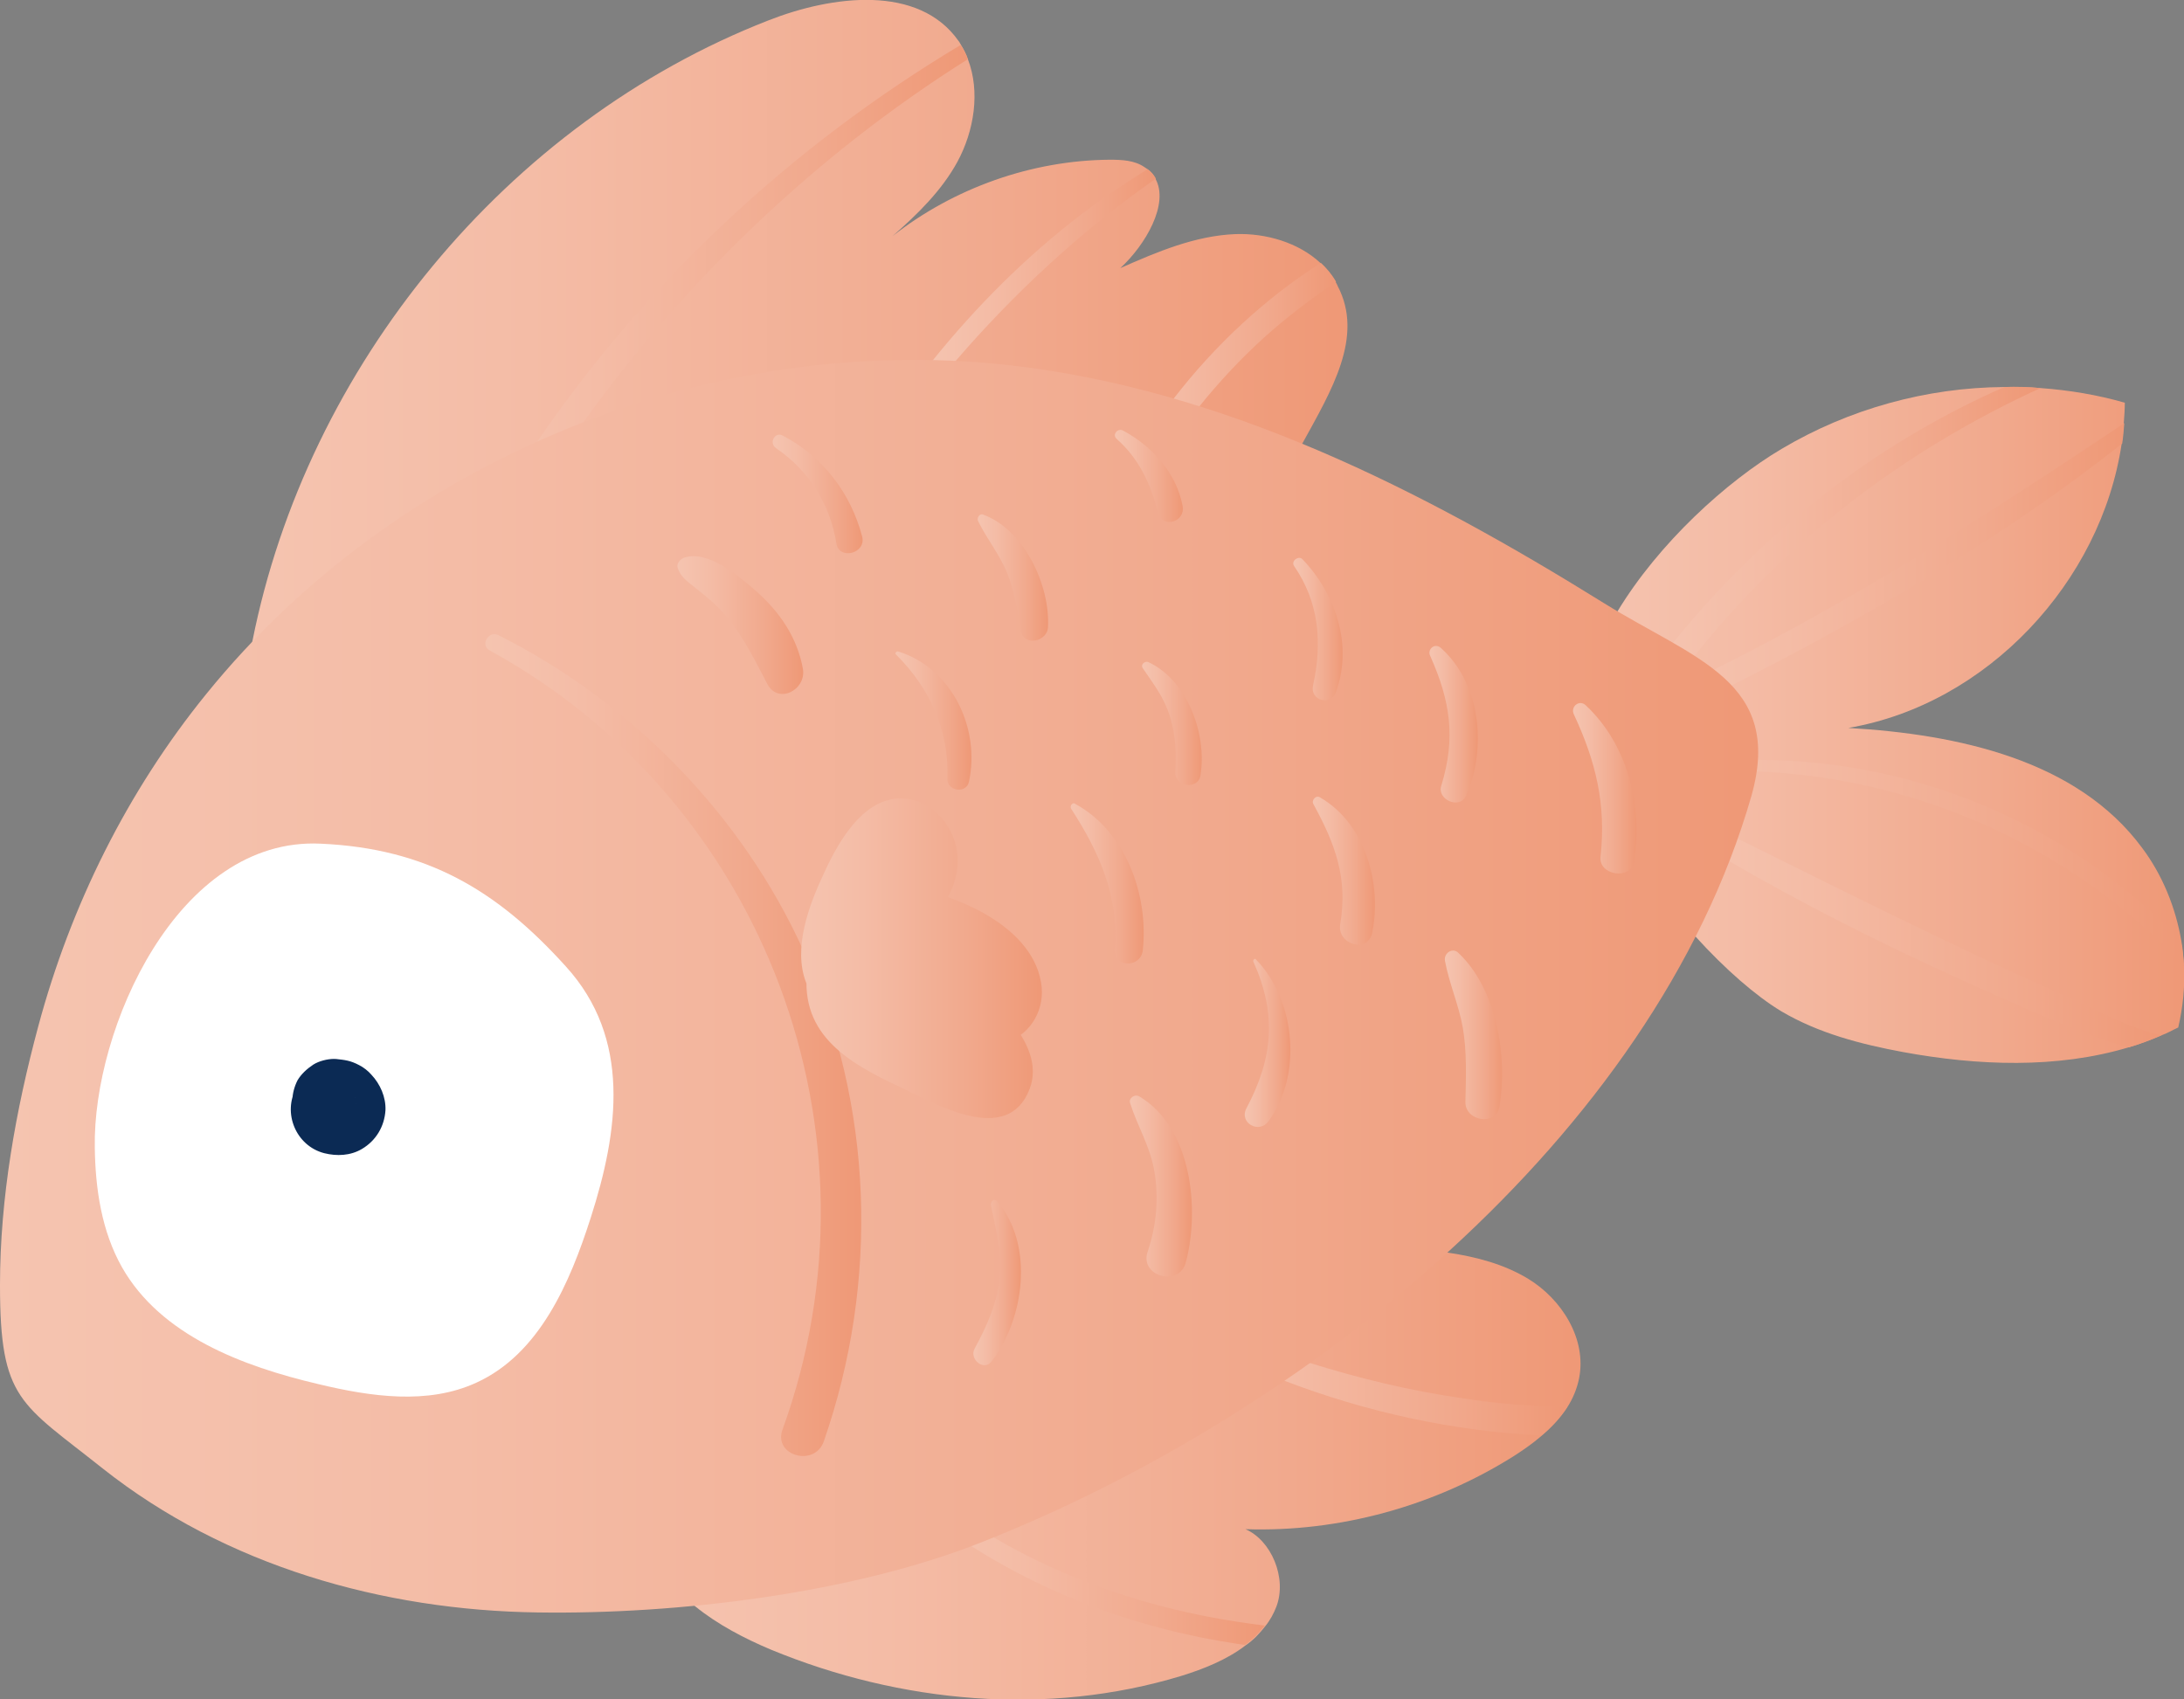 <?xml version="1.0" encoding="utf-8"?>
<!-- Generator: Adobe Illustrator 27.0.1, SVG Export Plug-In . SVG Version: 6.00 Build 0)  -->
<svg version="1.1" id="sealife" xmlns="http://www.w3.org/2000/svg" xmlns:xlink="http://www.w3.org/1999/xlink" x="0px" y="0px"
	 viewBox="0 0 417 324.5" style="enable-background:new 0 0 417 324.5;" xml:space="preserve">
<rect x="0" y="0" width="417" height="324.5" fill="#808080" stroke="none"/>
<style type="text/css">
	.st0{fill:url(#SVGID_1_);}
	.st1{fill:url(#SVGID_00000183968766322458427590000016489595948980848782_);}
	.st2{fill:url(#SVGID_00000013187507301973923280000006142526840741722266_);}
	.st3{fill:url(#SVGID_00000082358605176393886710000007859028539808872863_);}
	.st4{fill:url(#SVGID_00000103230118428194173100000002428510932585528207_);}
	.st5{fill:url(#SVGID_00000041991838875567234350000007071525366234037890_);}
	.st6{fill:url(#SVGID_00000124866747639755454780000015740210855290473885_);}
	.st7{fill:url(#SVGID_00000173861350084507431430000010853859789210229120_);}
	.st8{fill:url(#SVGID_00000069391361611402833110000016223224225040844734_);}
	.st9{fill:url(#SVGID_00000077284664392547822660000007011549306356290457_);}
	.st10{fill:url(#SVGID_00000004547533453762812090000001145249789523430326_);}
	.st11{fill:url(#SVGID_00000035516019743765134220000012697867528954917812_);}
	.st12{fill:url(#SVGID_00000162321188636509509520000016627446330631119028_);}
	.st13{fill:url(#SVGID_00000137815246811387228090000002637587474072633520_);}
	.st14{fill:url(#SVGID_00000068665467634209024840000000720500463547762308_);}
	.st15{fill:#FFFFFF;}
	.st16{fill:#0B2A54;}
	.st17{fill:url(#SVGID_00000097471955538379509630000007110352916892069811_);}
	.st18{fill:url(#SVGID_00000052804101320662225660000003830485597775590305_);}
	.st19{fill:url(#SVGID_00000160900645412206769040000001714444296191959956_);}
	.st20{fill:url(#SVGID_00000083798895017561396550000002126870953427993506_);}
	.st21{fill:url(#SVGID_00000090270389624100901340000003529967653655251353_);}
	.st22{fill:url(#SVGID_00000165942990183497151980000004087783398396673200_);}
	.st23{fill:url(#SVGID_00000129905207957678479840000002532780026426502058_);}
	.st24{fill:url(#SVGID_00000008856841355261590270000016482385523742061491_);}
	.st25{fill:url(#SVGID_00000155137122306352660080000007393890420811993011_);}
	.st26{fill:url(#SVGID_00000147942956827970151190000004356310595868808112_);}
	.st27{fill:url(#SVGID_00000145054330907129203820000014400405494504846229_);}
	.st28{fill:url(#SVGID_00000013872177105430138580000011849508461589774227_);}
	.st29{fill:url(#SVGID_00000025421723932871456260000009530794972889700272_);}
	.st30{fill:url(#SVGID_00000095296308115389656820000003159426641178667909_);}
	.st31{fill:url(#SVGID_00000151538069825254187240000009604510351776482457_);}
	.st32{fill:url(#SVGID_00000027569783630683502940000003355917170537083795_);}
	.st33{fill:url(#SVGID_00000039117043937878270050000011540737478359454133_);}
</style>
<linearGradient id="SVGID_1_" gradientUnits="userSpaceOnUse" x1="301.819" y1="854.826" x2="417.029" y2="854.826" gradientTransform="matrix(1 0 0 -1 0 993.245)">
	<stop  offset="0" style="stop-color:#F5C4B0"/>
	<stop  offset="0.26" style="stop-color:#F4BCA6"/>
	<stop  offset="0.69" style="stop-color:#F1A98D"/>
	<stop  offset="0.99" style="stop-color:#EF9977"/>
</linearGradient>
<path class="st0" d="M415.9,196.2c-1.1,0.5-2.1,1.1-3.2,1.5c-2.1,0.9-4.2,1.7-6.3,2.3h0c-13.7,4.1-28.8,3.5-43,0.9
	c-8.1-1.5-16.2-3.6-23.3-7.8c-4.8-2.9-10.7-8-16.4-14.3c-11.2-12.2-21.8-28.6-21.9-40c-0.1-7.3,2.7-14.8,7-22l0,0
	c7.9-13.1,20.9-24.9,31.4-31.1c12.8-7.6,27.6-11.7,42.5-11.8c2.3,0,4.6,0,6.9,0.2c5.5,0.4,10.9,1.3,16.1,2.8c0,1.3-0.1,2.6-0.2,3.9
	c-0.1,1.3-0.2,2.6-0.4,3.9c-3.9,26.4-25.7,49.8-52.2,54.3c20.9,1.2,43.7,6.1,56.1,22.9c3.9,5.2,6.4,11.4,7.5,17.8
	c0.3,1.6,0.4,3.2,0.5,4.8C417.2,188.4,416.8,192.3,415.9,196.2L415.9,196.2z"/>
<linearGradient id="SVGID_00000173880349996715673930000011996034481676837539_" gradientUnits="userSpaceOnUse" x1="122.001" y1="712.576" x2="301.818" y2="712.576" gradientTransform="matrix(1 0 0 -1 0 993.245)">
	<stop  offset="0" style="stop-color:#F5C4B0"/>
	<stop  offset="0.26" style="stop-color:#F4BCA6"/>
	<stop  offset="0.69" style="stop-color:#F1A98D"/>
	<stop  offset="0.99" style="stop-color:#EF9977"/>
</linearGradient>
<path style="fill:url(#SVGID_00000173880349996715673930000011996034481676837539_);" d="M301.5,263.2c-0.4,2-1.2,3.9-2.3,5.6
	c-1.3,2-3,3.8-4.9,5.4c-1.6,1.4-3.5,2.7-5.2,3.8c-15.2,9.6-33.4,14.6-51.3,14c4.9,2.1,8,9.3,5.9,14.8c-0.5,1.3-1.2,2.6-2.1,3.7
	c-1.1,1.4-2.3,2.7-3.8,3.7c-3.5,2.7-8,4.5-12.2,5.8c-25.6,7.8-53.7,5.2-78.4-5c-5-2.1-10.2-4.8-14.5-8.3
	c-5.6-4.5-9.8-10.2-10.6-17.3l27.5-16.6h0l10.6-6.4l46.1-27.9c21.1-2.1,42.5-2.2,63.6-0.1c2.2,0.2,4.4,0.5,6.6,0.8
	c5.4,0.8,10.7,2.2,15.3,5C298.2,248.1,303,255.7,301.5,263.2L301.5,263.2z"/>
<linearGradient id="SVGID_00000052825707249935375980000010076642702704129183_" gradientUnits="userSpaceOnUse" x1="45.99" y1="924.034" x2="257.311" y2="924.034" gradientTransform="matrix(1 0 0 -1 0 993.245)">
	<stop  offset="0" style="stop-color:#F5C4B0"/>
	<stop  offset="0.26" style="stop-color:#F4BCA6"/>
	<stop  offset="0.69" style="stop-color:#F1A98D"/>
	<stop  offset="0.99" style="stop-color:#EF9977"/>
</linearGradient>
<path style="fill:url(#SVGID_00000052825707249935375980000010076642702704129183_);" d="M248.6,84.8c-1.6,2.9-3.2,5.9-4.5,8.8
	L103,125.5l-5.2,1.2L46,138.4c0.5-5.4,1.2-10.7,2.2-16l0,0C58.6,70,96.7,23.4,146.7,3.9C158.9-0.9,175.4-3,183,7.8
	c0.2,0.2,0.3,0.5,0.5,0.8c0.5,0.8,1,1.8,1.3,2.7c2.4,6.2,1.2,13.7-2,19.6c-3,5.5-7.6,10-12.4,14.2c11.7-9.2,26.6-14.5,41.5-14.6
	c2.3,0,4.7,0.1,6.6,1.4c0.2,0.1,0.4,0.3,0.6,0.4c0.7,0.5,1.2,1.1,1.5,1.8c2.7,4.8-1.9,12.7-6.7,17.1c7-3.1,14.3-6.2,22-6.5
	c5.8-0.2,12,1.6,16.2,5.5c1.1,1,2.1,2.2,2.9,3.6c0.1,0.2,0.3,0.5,0.4,0.8C260.5,64.3,254.2,74.6,248.6,84.8L248.6,84.8z"/>
<linearGradient id="SVGID_00000159430826176693349610000017351980442106372527_" gradientUnits="userSpaceOnUse" x1="89.579" y1="934.497" x2="184.831" y2="934.497" gradientTransform="matrix(1 0 0 -1 0 993.245)">
	<stop  offset="0" style="stop-color:#F5C4B0"/>
	<stop  offset="0.26" style="stop-color:#F4BCA6"/>
	<stop  offset="0.69" style="stop-color:#F1A98D"/>
	<stop  offset="0.99" style="stop-color:#EF9977"/>
</linearGradient>
<path style="fill:url(#SVGID_00000159430826176693349610000017351980442106372527_);" d="M184.8,11.3c-28.6,18-53.6,41.8-73.4,69.3
	c-6.2,8.6-11.9,17.7-17,27c-1.6,2.9-6.1,0.3-4.5-2.6c3.9-7.1,8.2-14,12.7-20.7c21.1-30.9,48.9-56.6,80.8-75.7
	C184,9.4,184.5,10.4,184.8,11.3L184.8,11.3z"/>
<linearGradient id="SVGID_00000129884333931713365630000000745563139502026416_" gradientUnits="userSpaceOnUse" x1="177.311" y1="941.025" x2="220.68" y2="941.025" gradientTransform="matrix(1 0 0 -1 0 993.245)">
	<stop  offset="0" style="stop-color:#F5C4B0"/>
	<stop  offset="0.26" style="stop-color:#F4BCA6"/>
	<stop  offset="0.69" style="stop-color:#F1A98D"/>
	<stop  offset="0.99" style="stop-color:#EF9977"/>
</linearGradient>
<path style="fill:url(#SVGID_00000129884333931713365630000000745563139502026416_);" d="M220.7,34.1c-14.2,9.9-27.2,22-38.3,34.9
	c-0.8,0.9-1.5,1.8-2.3,2.7c-1.4,1.7-3.7-0.7-2.4-2.4c0.1-0.2,0.3-0.3,0.4-0.5c8.4-10.4,17.8-19.8,28.4-27.9
	c4.1-3.1,8.3-5.9,12.6-8.6C219.8,32.8,220.3,33.4,220.7,34.1L220.7,34.1z"/>
<linearGradient id="SVGID_00000145033143528993187510000014294327051459483521_" gradientUnits="userSpaceOnUse" x1="213.044" y1="920.231" x2="255.06" y2="920.231" gradientTransform="matrix(1 0 0 -1 0 993.245)">
	<stop  offset="0" style="stop-color:#F5C4B0"/>
	<stop  offset="0.26" style="stop-color:#F4BCA6"/>
	<stop  offset="0.69" style="stop-color:#F1A98D"/>
	<stop  offset="0.99" style="stop-color:#EF9977"/>
</linearGradient>
<path style="fill:url(#SVGID_00000145033143528993187510000014294327051459483521_);" d="M255.1,53.8c-4.8,3.3-9.5,6.8-13.9,10.8
	c-4.4,4-8.5,8.4-12.2,13c-4.4,5.4-8.4,11.1-11.9,17.1c-1.4,2.4-5.1,0.3-3.8-2.2c3-5.6,6.6-11.2,10.8-16.4
	c7.8-10.1,17.4-19.1,28.1-25.9C253.3,51.2,254.3,52.4,255.1,53.8L255.1,53.8z"/>
<linearGradient id="SVGID_00000131357635798759596290000009358808595473033363_" gradientUnits="userSpaceOnUse" x1="317.268" y1="891.953" x2="389.591" y2="891.953" gradientTransform="matrix(1 0 0 -1 0 993.245)">
	<stop  offset="0" style="stop-color:#F5C4B0"/>
	<stop  offset="0.26" style="stop-color:#F4BCA6"/>
	<stop  offset="0.69" style="stop-color:#F1A98D"/>
	<stop  offset="0.99" style="stop-color:#EF9977"/>
</linearGradient>
<path style="fill:url(#SVGID_00000131357635798759596290000009358808595473033363_);" d="M389.6,74.1c-25.6,11.7-48.5,29-66.1,51.2
	c-0.6,0.8-1.2,1.5-1.8,2.3c-2.2,2.8-6-0.2-3.8-3c0.5-0.6,1-1.2,1.5-1.8c17-21.1,38.7-38.1,63.3-48.9C385,73.8,387.3,73.9,389.6,74.1
	L389.6,74.1z"/>
<linearGradient id="SVGID_00000114780011879166998330000013110480720833678527_" gradientUnits="userSpaceOnUse" x1="422.781" y1="924.195" x2="424.251" y2="924.195" gradientTransform="matrix(1 0 0 -1 0 993.245)">
	<stop  offset="0" style="stop-color:#F5C4B0"/>
	<stop  offset="0.26" style="stop-color:#F4BCA6"/>
	<stop  offset="0.69" style="stop-color:#F1A98D"/>
	<stop  offset="0.99" style="stop-color:#EF9977"/>
</linearGradient>
<path style="fill:url(#SVGID_00000114780011879166998330000013110480720833678527_);" d="M424.2,68.9l-0.5,0.6
	c-0.3,0.4-0.7,0.2-0.9-0.1c-0.1-0.1-0.1-0.3,0.1-0.5l0,0c0,0,0.1-0.1,0.1-0.1l0.6-0.5c0.1-0.1,0.2-0.1,0.2-0.1c0,0,0.1,0,0.2,0.1
	C424.2,68.5,424.3,68.7,424.2,68.9L424.2,68.9z"/>
<linearGradient id="SVGID_00000103245288262789834360000008118212204769552052_" gradientUnits="userSpaceOnUse" x1="318.527" y1="885.156" x2="405.531" y2="885.156" gradientTransform="matrix(1 0 0 -1 0 993.245)">
	<stop  offset="0" style="stop-color:#F5C4B0"/>
	<stop  offset="0.26" style="stop-color:#F4BCA6"/>
	<stop  offset="0.69" style="stop-color:#F1A98D"/>
	<stop  offset="0.99" style="stop-color:#EF9977"/>
</linearGradient>
<path style="fill:url(#SVGID_00000103245288262789834360000008118212204769552052_);" d="M327.2,127.9c27.5-13.7,53-30.1,78.4-47.1
	c-0.1,1.3-0.2,2.6-0.4,3.9c-22.9,18.1-48.7,33.1-74.6,46.2c-2.9,1.5-5.8,2.9-8.7,4.3c-2.4,1.2-4.6-2.5-2.1-3.6
	C322.2,130.4,324.7,129.1,327.2,127.9L327.2,127.9z"/>
<linearGradient id="SVGID_00000065071608906684145670000010738924113039101352_" gradientUnits="userSpaceOnUse" x1="422.781" y1="924.403" x2="424.14" y2="924.403" gradientTransform="matrix(1 0 0 -1 0 993.245)">
	<stop  offset="0" style="stop-color:#F5C4B0"/>
	<stop  offset="0.26" style="stop-color:#F4BCA6"/>
	<stop  offset="0.69" style="stop-color:#F1A98D"/>
	<stop  offset="0.99" style="stop-color:#EF9977"/>
</linearGradient>
<path style="fill:url(#SVGID_00000065071608906684145670000010738924113039101352_);" d="M424.1,68.3
	C424.1,68.3,424.1,68.3,424.1,68.3c-0.5,0.4-0.9,0.8-1.3,1.2c-0.1-0.1-0.1-0.3,0.1-0.5l0,0c0.3-0.2,0.7-0.4,1-0.7
	C423.9,68.3,424,68.2,424.1,68.3C424.1,68.2,424.2,68.3,424.1,68.3L424.1,68.3z"/>
<linearGradient id="SVGID_00000152976997520731858800000017554718698774680251_" gradientUnits="userSpaceOnUse" x1="314.772" y1="828.478" x2="416.971" y2="828.478" gradientTransform="matrix(1 0 0 -1 0 993.245)">
	<stop  offset="0" style="stop-color:#F5C4B0"/>
	<stop  offset="0.26" style="stop-color:#F4BCA6"/>
	<stop  offset="0.69" style="stop-color:#F1A98D"/>
	<stop  offset="0.99" style="stop-color:#EF9977"/>
</linearGradient>
<path style="fill:url(#SVGID_00000152976997520731858800000017554718698774680251_);" d="M417,184.4c-21.2-22.4-50.7-35.9-81.7-37.1
	c-6.6-0.3-13.2,0-19.9,0.9c-0.8,0.1-0.9-1.2-0.2-1.3c6.8-1.2,13.6-1.8,20.3-1.8c30.8,0,59.9,12.7,80.9,34.5
	C416.7,181.2,416.9,182.8,417,184.4L417,184.4z"/>
<linearGradient id="SVGID_00000171714688886006301070000007630731700586660263_" gradientUnits="userSpaceOnUse" x1="321.891" y1="814.942" x2="412.661" y2="814.942" gradientTransform="matrix(1 0 0 -1 0 993.245)">
	<stop  offset="0" style="stop-color:#F5C4B0"/>
	<stop  offset="0.26" style="stop-color:#F4BCA6"/>
	<stop  offset="0.69" style="stop-color:#F1A98D"/>
	<stop  offset="0.99" style="stop-color:#EF9977"/>
</linearGradient>
<path style="fill:url(#SVGID_00000171714688886006301070000007630731700586660263_);" d="M412.7,197.7c-2.1,0.9-4.2,1.7-6.3,2.3h0
	c-2.2-0.6-4.3-1.3-6.5-2.1c-8.6-3.2-17-7-25.4-10.8c-15.2-6.9-30-14.3-44.4-22.7c-2.4-1.4-4.8-2.9-7.2-4.3c-2.2-1.3-0.3-4.5,2-3.4
	c2.3,1.1,4.5,2.3,6.8,3.4c13.1,6.5,26.3,13.1,39.5,19.4c7.7,3.7,15.5,7.3,23.4,10.8C400.3,192.9,406.4,196.3,412.7,197.7
	L412.7,197.7z"/>
<linearGradient id="SVGID_00000163772237898076237140000001252902788788525480_" gradientUnits="userSpaceOnUse" x1="225.896" y1="730.151" x2="299.2" y2="730.151" gradientTransform="matrix(1 0 0 -1 0 993.245)">
	<stop  offset="0" style="stop-color:#F5C4B0"/>
	<stop  offset="0.26" style="stop-color:#F4BCA6"/>
	<stop  offset="0.69" style="stop-color:#F1A98D"/>
	<stop  offset="0.99" style="stop-color:#EF9977"/>
</linearGradient>
<path style="fill:url(#SVGID_00000163772237898076237140000001252902788788525480_);" d="M299.2,268.7c-1.3,2-3,3.8-4.9,5.4
	c-16.8-0.8-33.6-4.5-49.2-10.5c-6.4-2.4-12.5-5.2-18.3-8.2c-2.2-1.1-0.3-4.2,1.9-3.3c7,3.1,14,5.8,21.2,8.1c9.6,3,19.4,5.4,29.4,6.8
	C286,268.1,292.6,268.5,299.2,268.7L299.2,268.7z"/>
<linearGradient id="SVGID_00000168802216959452032800000016971895309069515149_" gradientUnits="userSpaceOnUse" x1="177.649" y1="692.665" x2="241.5" y2="692.665" gradientTransform="matrix(1 0 0 -1 0 993.245)">
	<stop  offset="0" style="stop-color:#F5C4B0"/>
	<stop  offset="0.26" style="stop-color:#F4BCA6"/>
	<stop  offset="0.69" style="stop-color:#F1A98D"/>
	<stop  offset="0.99" style="stop-color:#EF9977"/>
</linearGradient>
<path style="fill:url(#SVGID_00000168802216959452032800000016971895309069515149_);" d="M241.5,310.4c-1.1,1.4-2.3,2.7-3.8,3.7
	c-0.5-0.1-0.9-0.1-1.4-0.2c-18.1-2.7-35.5-8.9-50.9-18.7c-2.4-1.5-4.8-3.2-7.1-4.9c-1.7-1.3-0.1-4.3,1.7-3c3.1,2.2,6.3,4.3,9.6,6.2
	c14.3,8.4,30.3,13.7,46.8,16.2C238.2,310,239.8,310.2,241.5,310.4L241.5,310.4z"/>
<linearGradient id="SVGID_00000181770260367879765940000013858531798081129399_" gradientUnits="userSpaceOnUse" x1="0" y1="804.891" x2="335.584" y2="804.891" gradientTransform="matrix(1 0 0 -1 0 993.245)">
	<stop  offset="0" style="stop-color:#F5C4B0"/>
	<stop  offset="0.26" style="stop-color:#F4BCA6"/>
	<stop  offset="0.69" style="stop-color:#F1A98D"/>
	<stop  offset="0.99" style="stop-color:#EF9977"/>
</linearGradient>
<path style="fill:url(#SVGID_00000181770260367879765940000013858531798081129399_);" d="M187.4,294.5
	c-24.7,9.8-58.1,13.8-84.7,13.4c-29.6-0.4-59.6-8.9-83.1-27.5C3.9,267.9,0,267.4,0,245.4C0,228.7,3,212,7.3,196
	c6.2-23.1,17-44.9,32.1-63.5c36.2-44.7,95.8-69.1,153-62.8c41.3,4.6,79,23.8,113.9,45.5c17.2,10.7,34.3,14.9,28.1,36.8
	C315.6,217.4,248.8,270.3,187.4,294.5L187.4,294.5z"/>
<path class="st15" d="M18.1,219.1c0.1,7.9,1.3,16,5.2,22.9c7.4,13,23,18.9,37.5,22.3c10,2.4,20.9,4,30.2-0.3
	c12-5.5,17.8-19,21.8-31.5c5.3-16.5,7.8-34.2-4.8-48C94.9,170,81.5,162,61.2,161.1C33.9,159.8,17.7,196.5,18.1,219.1L18.1,219.1z"/>
<path class="st16" d="M68.3,207c-2.4-4.5-9.5-3.4-11.7,0.7c-2.7,4.8-0.1,11.1,5.3,12.5c2.4,0.6,5,0.5,7.2-0.8
	c2.7-1.6,4.3-4.3,4.5-7.4c0.1-2.5-1-5-2.7-6.8c-0.6-0.7-1.5-1.4-2.3-1.8c-1.7-0.9-2.7-1-4.6-1.2c0.7,0.1,1.4,0.2,2,0.3
	c-0.7-0.1-1.5-0.3-2.2-0.3c-1.3,0-2.9,0.4-4,1.1c-1.2,0.8-2.3,1.8-3,3c-1.2,2.4-1.4,5.2,0,7.6c1.3,2.1,3.9,3.9,6.5,3.7
	c1.6-0.1,3.1-0.2,4.5-1.2c-0.6,0.3-1.2,0.5-1.8,0.8c0.1,0,0.1,0,0.1,0c-0.7,0.1-1.4,0.2-2,0.3c0.2,0,0.3,0,0.5,0l-2-0.3
	c0.2,0,0.3,0.1,0.5,0.1c-0.6-0.2-1.2-0.5-1.8-0.8c0.2,0.1,0.3,0.2,0.4,0.3c-0.5-0.4-1-0.8-1.5-1.2c0.2,0.1,0.3,0.3,0.5,0.5
	c-0.4-0.5-0.8-1-1.2-1.5c0.1,0.1,0.2,0.3,0.3,0.4l-0.7-1.8c0.1,0.2,0.1,0.3,0.1,0.5c-0.1-0.6-0.2-1.3-0.3-2c0,0.1,0,0.2,0,0.3
	c0.1-0.6,0.2-1.3,0.3-1.9c0,0.2-0.1,0.3-0.1,0.5c0.2-0.6,0.5-1.2,0.7-1.7c-0.1,0.1-0.1,0.2-0.2,0.3c0.4-0.5,0.8-1,1.1-1.5
	c-0.1,0.1-0.2,0.2-0.4,0.3c0.5-0.4,1-0.8,1.4-1.1c-0.1,0.1-0.3,0.2-0.4,0.2c0.6-0.2,1.1-0.5,1.7-0.7c-0.2,0.1-0.3,0.1-0.5,0.1
	c0.6-0.1,1.3-0.2,1.9-0.2c-0.3,0-0.6,0-0.9,0c0.6,0.1,1.2,0.2,1.9,0.2c-0.3-0.1-0.7-0.1-1-0.2c0.5,0.2,1.1,0.5,1.6,0.7
	c-0.1-0.1-0.3-0.1-0.4-0.2c0.4,0.4,0.9,0.7,1.4,1c-0.1-0.1-0.2-0.2-0.4-0.3c0.3,0.5,0.7,0.9,1,1.3c-0.1-0.2-0.2-0.3-0.3-0.5
	c0.2,0.5,0.4,1,0.6,1.5c-0.1-0.1-0.1-0.3-0.1-0.4c0.1,0.6,0.1,1.1,0.2,1.7c-0.1-0.8-0.2-1.6-0.3-2.4c0.1,0.5,0.1,1.1,0.2,1.6
	c0-0.2,0-0.4,0-0.5c-0.1,0.5-0.1,1-0.2,1.5c0-0.2,0.1-0.5,0.2-0.7c-0.2,0.4-0.4,0.8-0.5,1.3c0.1-0.1,0.1-0.2,0.2-0.3
	c0.2-0.4,0.3-1.1,0.6-1.4c0.3-0.3-0.5,1.1-0.3,0.7c0.2-0.3-0.8,0.9-0.4,0.5C68.9,210.3,69,208.5,68.3,207L68.3,207L68.3,207z"/>
<linearGradient id="SVGID_00000084492116695583280860000002771883923043322299_" gradientUnits="userSpaceOnUse" x1="92.659" y1="793.711" x2="164.518" y2="793.711" gradientTransform="matrix(1 0 0 -1 0 993.245)">
	<stop  offset="0" style="stop-color:#F5C4B0"/>
	<stop  offset="0.26" style="stop-color:#F4BCA6"/>
	<stop  offset="0.69" style="stop-color:#F1A98D"/>
	<stop  offset="0.99" style="stop-color:#EF9977"/>
</linearGradient>
<path style="fill:url(#SVGID_00000084492116695583280860000002771883923043322299_);" d="M93.5,124.2
	c52.6,28.8,76.4,92.4,55.9,148.8c-1.8,5,6.2,7.2,7.9,2.2c10.6-30.5,9.5-64.2-3.9-93.7c-11.8-26-32.8-47.4-58.2-60.2
	C93.3,120.3,91.6,123.2,93.5,124.2L93.5,124.2L93.5,124.2z"/>
<linearGradient id="SVGID_00000005227342585740908460000006851322343924123326_" gradientUnits="userSpaceOnUse" x1="152.831" y1="810.259" x2="198.838" y2="810.259" gradientTransform="matrix(1 0 0 -1 0 993.245)">
	<stop  offset="0" style="stop-color:#F5C4B0"/>
	<stop  offset="0.26" style="stop-color:#F4BCA6"/>
	<stop  offset="0.69" style="stop-color:#F1A98D"/>
	<stop  offset="0.99" style="stop-color:#EF9977"/>
</linearGradient>
<path style="fill:url(#SVGID_00000005227342585740908460000006851322343924123326_);" d="M155,187.7c4.1-5.6,5.8-12.7,10-18.4
	c0.5-0.6,5.2-7.1,6.1-6.7c2.8,1.3-3.8,7.4-4.4,8c-3,2.8-1.8,9,2.6,9.8c2.9,0.5,5.7,1.2,8.4,2.4c1.5,0.7,3,1.5,4.3,2.4
	c1.1,0.8,2.7,2.8,3.8,3.1c0.9,0.3,3.5-0.3,2.7-1.3c-0.5-0.5-2.5-0.9-3.2-1.1c-2.2-0.7-4.5-1.2-6.9-0.9c-5.4,0.7-9.1,8.3-3.1,11.4
	c2.1,1.1,4.1,2.3,5.8,4c0.9,0.8,1.7,1.7,2.4,2.7c1,2.7,2.5,2.1,4.2-1.8c-0.5-0.9-5.4-2.6-6.5-3.1c-2.3-1.1-4.5-2.3-6.8-3.4
	c-4.8-2.4-8.2-4-6.9-9.9c0.7-3.1,2.2-9.1,5.8-9.7c-2.7-1.5-5.5-3.1-8.2-4.7c1.7,8,3.3,16.1,5,24.1l8.3-8.3c-1.1-0.3-1.8-1-2.1-2.1
	c-3-5-12.6-3.3-11.8,3.2c0.8,6.2,4.1,10.3,10.3,11.9c5.2,1.4,9.4-3.3,8.3-8.3c-1.7-8-3.5-16-5.2-24c-0.8-3.8-4.8-5.2-8.2-4.7
	c-9.6,1.5-14.1,13.3-15.4,21.7c-2.2,13.1,7.1,18.7,17.6,23.6c6.6,3.1,20.5,11.4,24.7,0.3c3.4-8.9-8.4-18.6-15.2-22.1
	c-1,3.8-2.1,7.6-3.1,11.4c4.5-0.6,8.3,3,13.1,2c4.9-1.1,7.9-5.8,7.5-10.6c-1.1-11.7-16.6-18-26.5-19.4c0.9,3.3,1.7,6.5,2.6,9.8
	c4.5-4.6,9-10.3,7.6-17.2c-1.2-5.7-6.7-10.5-12.7-9.1c-6.2,1.4-10.3,9-12.7,14.3c-2.8,6-5.8,14.1-3.3,20.6
	C154,188.1,154.6,188.2,155,187.7L155,187.7L155,187.7z"/>
<linearGradient id="SVGID_00000077298575347474154580000012205887120473651626_" gradientUnits="userSpaceOnUse" x1="129.358" y1="873.937" x2="153.414" y2="873.937" gradientTransform="matrix(1 0 0 -1 0 993.245)">
	<stop  offset="0" style="stop-color:#F5C4B0"/>
	<stop  offset="0.26" style="stop-color:#F4BCA6"/>
	<stop  offset="0.69" style="stop-color:#F1A98D"/>
	<stop  offset="0.99" style="stop-color:#EF9977"/>
</linearGradient>
<path style="fill:url(#SVGID_00000077298575347474154580000012205887120473651626_);" d="M129.4,108.5c0.7,1.8,1.7,2.4,3.3,3.7
	c2.2,1.7,4.2,3.4,6,5.5c3.2,3.8,5.5,8.5,7.8,12.9c2.1,4,7.5,1.1,6.8-2.9c-1.1-6-4.4-10.8-8.9-14.8c-3.2-2.8-9.3-8-13.8-6.4
	C129.8,106.8,129.1,107.7,129.4,108.5L129.4,108.5L129.4,108.5z"/>
<linearGradient id="SVGID_00000005986761038684541540000016065230361310756280_" gradientUnits="userSpaceOnUse" x1="185.823" y1="748.377" x2="194.952" y2="748.377" gradientTransform="matrix(1 0 0 -1 0 993.245)">
	<stop  offset="0" style="stop-color:#F5C4B0"/>
	<stop  offset="0.26" style="stop-color:#F4BCA6"/>
	<stop  offset="0.69" style="stop-color:#F1A98D"/>
	<stop  offset="0.99" style="stop-color:#EF9977"/>
</linearGradient>
<path style="fill:url(#SVGID_00000005986761038684541540000016065230361310756280_);" d="M189.2,230.1c0.9,4.6,2.1,8.8,1.7,13.5
	c-0.4,5-2.4,9.5-4.8,13.9c-1.1,2,1.7,4.4,3.2,2.5c6.3-8.1,8.2-22.3,1.1-30.6C189.9,228.7,189.1,229.4,189.2,230.1L189.2,230.1
	L189.2,230.1z"/>
<linearGradient id="SVGID_00000095316199467169456300000013590042322516862653_" gradientUnits="userSpaceOnUse" x1="147.534" y1="898.916" x2="164.737" y2="898.916" gradientTransform="matrix(1 0 0 -1 0 993.245)">
	<stop  offset="0" style="stop-color:#F5C4B0"/>
	<stop  offset="0.26" style="stop-color:#F4BCA6"/>
	<stop  offset="0.69" style="stop-color:#F1A98D"/>
	<stop  offset="0.99" style="stop-color:#EF9977"/>
</linearGradient>
<path style="fill:url(#SVGID_00000095316199467169456300000013590042322516862653_);" d="M148.2,85.6c6.3,4.3,10.3,10.7,11.5,18.2
	c0.5,3.2,5.8,1.9,4.9-1.4c-2.2-8.3-7.5-15.2-15.1-19.2C148,82.3,146.7,84.6,148.2,85.6L148.2,85.6z"/>
<linearGradient id="SVGID_00000169544869246840576620000003231845366701629102_" gradientUnits="userSpaceOnUse" x1="186.654" y1="882.982" x2="200.13" y2="882.982" gradientTransform="matrix(1 0 0 -1 0 993.245)">
	<stop  offset="0" style="stop-color:#F5C4B0"/>
	<stop  offset="0.26" style="stop-color:#F4BCA6"/>
	<stop  offset="0.69" style="stop-color:#F1A98D"/>
	<stop  offset="0.99" style="stop-color:#EF9977"/>
</linearGradient>
<path style="fill:url(#SVGID_00000169544869246840576620000003231845366701629102_);" d="M186.8,99.6c1.7,3.4,4,6.2,5.5,9.8
	c1.4,3.5,2,7.3,2.6,11c0.5,3.1,5.1,2.2,5.2-0.7c0.4-7.9-4.5-18.5-12.3-21.4C187,97.9,186.4,99,186.8,99.6L186.8,99.6L186.8,99.6z"/>
<linearGradient id="SVGID_00000047778144819928664650000016314758367767024828_" gradientUnits="userSpaceOnUse" x1="212.839" y1="902.418" x2="225.775" y2="902.418" gradientTransform="matrix(1 0 0 -1 0 993.245)">
	<stop  offset="0" style="stop-color:#F5C4B0"/>
	<stop  offset="0.26" style="stop-color:#F4BCA6"/>
	<stop  offset="0.69" style="stop-color:#F1A98D"/>
	<stop  offset="0.99" style="stop-color:#EF9977"/>
</linearGradient>
<path style="fill:url(#SVGID_00000047778144819928664650000016314758367767024828_);" d="M213.2,83.8c4.3,3.8,6.5,8.6,7.9,14.1
	c0.8,3.1,5.3,1.8,4.7-1.3c-1.2-6.3-5.8-11.4-11.4-14.4C213.4,81.7,212.3,83,213.2,83.8L213.2,83.8L213.2,83.8z"/>
<linearGradient id="SVGID_00000162327467723532401850000013508992717596635070_" gradientUnits="userSpaceOnUse" x1="171.001" y1="855.648" x2="185.511" y2="855.648" gradientTransform="matrix(1 0 0 -1 0 993.245)">
	<stop  offset="0" style="stop-color:#F5C4B0"/>
	<stop  offset="0.26" style="stop-color:#F4BCA6"/>
	<stop  offset="0.69" style="stop-color:#F1A98D"/>
	<stop  offset="0.99" style="stop-color:#EF9977"/>
</linearGradient>
<path style="fill:url(#SVGID_00000162327467723532401850000013508992717596635070_);" d="M171.1,125c6.5,6.5,10.1,14.4,9.8,23.7
	c-0.1,2.4,3.6,2.9,4.1,0.6c2.2-10.2-3.2-21.7-13.5-24.9C171.1,124.3,170.8,124.8,171.1,125L171.1,125z"/>
<linearGradient id="SVGID_00000139985719224610969490000016905715992723566722_" gradientUnits="userSpaceOnUse" x1="218.035" y1="855.024" x2="229.52" y2="855.024" gradientTransform="matrix(1 0 0 -1 0 993.245)">
	<stop  offset="0" style="stop-color:#F5C4B0"/>
	<stop  offset="0.26" style="stop-color:#F4BCA6"/>
	<stop  offset="0.69" style="stop-color:#F1A98D"/>
	<stop  offset="0.99" style="stop-color:#EF9977"/>
</linearGradient>
<path style="fill:url(#SVGID_00000139985719224610969490000016905715992723566722_);" d="M218.2,127.6c2.1,3.1,4.1,5.6,5.2,9.3
	c1.1,3.5,1.2,7,1,10.6c-0.1,2.7,4.3,3.4,4.8,0.6c1.3-7.8-2.4-18.2-10-21.7C218.6,126.2,217.7,126.9,218.2,127.6L218.2,127.6
	L218.2,127.6z"/>
<linearGradient id="SVGID_00000006682569036027893230000006274382905066566299_" gradientUnits="userSpaceOnUse" x1="246.957" y1="873.113" x2="256.396" y2="873.113" gradientTransform="matrix(1 0 0 -1 0 993.245)">
	<stop  offset="0" style="stop-color:#F5C4B0"/>
	<stop  offset="0.26" style="stop-color:#F4BCA6"/>
	<stop  offset="0.69" style="stop-color:#F1A98D"/>
	<stop  offset="0.99" style="stop-color:#EF9977"/>
</linearGradient>
<path style="fill:url(#SVGID_00000006682569036027893230000006274382905066566299_);" d="M247.1,108.1c4.8,7,5.4,14.7,3.6,22.8
	c-0.6,2.9,3.4,4,4.4,1.2c3.2-8.9,0-18.6-6.4-25.3C248,106,246.4,107.1,247.1,108.1L247.1,108.1z"/>
<linearGradient id="SVGID_00000032615502115018541970000006989793089658639805_" gradientUnits="userSpaceOnUse" x1="204.435" y1="824.589" x2="218.481" y2="824.589" gradientTransform="matrix(1 0 0 -1 0 993.245)">
	<stop  offset="0" style="stop-color:#F5C4B0"/>
	<stop  offset="0.26" style="stop-color:#F4BCA6"/>
	<stop  offset="0.69" style="stop-color:#F1A98D"/>
	<stop  offset="0.99" style="stop-color:#EF9977"/>
</linearGradient>
<path style="fill:url(#SVGID_00000032615502115018541970000006989793089658639805_);" d="M204.5,154.4c5.5,8.5,9.1,16.7,8.4,27
	c-0.2,3.5,5,3.4,5.3,0c1.1-10.5-3.2-22.6-12.9-27.9C204.9,153.1,204.2,153.8,204.5,154.4L204.5,154.4L204.5,154.4z"/>
<linearGradient id="SVGID_00000110462624784441883080000014475145438714800553_" gradientUnits="userSpaceOnUse" x1="215.706" y1="766.781" x2="227.564" y2="766.781" gradientTransform="matrix(1 0 0 -1 0 993.245)">
	<stop  offset="0" style="stop-color:#F5C4B0"/>
	<stop  offset="0.26" style="stop-color:#F4BCA6"/>
	<stop  offset="0.69" style="stop-color:#F1A98D"/>
	<stop  offset="0.99" style="stop-color:#EF9977"/>
</linearGradient>
<path style="fill:url(#SVGID_00000110462624784441883080000014475145438714800553_);" d="M215.8,210.7c1.4,4.4,3.8,8.2,4.6,12.9
	c0.9,5.2,0.4,10.5-1.3,15.5c-1.5,4.6,6,6.7,7.3,2c2.7-10.1,1.2-25.7-8.8-31.7C216.7,208.8,215.4,209.7,215.8,210.7L215.8,210.7
	L215.8,210.7z"/>
<linearGradient id="SVGID_00000055691737686944722150000006430861902391309988_" gradientUnits="userSpaceOnUse" x1="237.683" y1="794.064" x2="246.438" y2="794.064" gradientTransform="matrix(1 0 0 -1 0 993.245)">
	<stop  offset="0" style="stop-color:#F5C4B0"/>
	<stop  offset="0.26" style="stop-color:#F4BCA6"/>
	<stop  offset="0.69" style="stop-color:#F1A98D"/>
	<stop  offset="0.99" style="stop-color:#EF9977"/>
</linearGradient>
<path style="fill:url(#SVGID_00000055691737686944722150000006430861902391309988_);" d="M239.3,183.6c4.5,10,3.8,18.4-1.3,28
	c-1.5,2.8,2.4,5,4.2,2.5c6.5-8.8,5.2-23.1-2.4-30.9C239.6,182.9,239.2,183.3,239.3,183.6L239.3,183.6L239.3,183.6z"/>
<linearGradient id="SVGID_00000048469718301299527290000007716643662820743835_" gradientUnits="userSpaceOnUse" x1="250.68" y1="827.004" x2="262.57" y2="827.004" gradientTransform="matrix(1 0 0 -1 0 993.245)">
	<stop  offset="0" style="stop-color:#F5C4B0"/>
	<stop  offset="0.26" style="stop-color:#F4BCA6"/>
	<stop  offset="0.69" style="stop-color:#F1A98D"/>
	<stop  offset="0.99" style="stop-color:#EF9977"/>
</linearGradient>
<path style="fill:url(#SVGID_00000048469718301299527290000007716643662820743835_);" d="M250.8,153.6c4.1,7.5,6.6,14.1,5.1,22.8
	c-0.7,4,5.3,5.7,6.1,1.7c1.9-9.3-1.3-20.8-9.9-25.8C251.3,151.7,250.3,152.8,250.8,153.6L250.8,153.6L250.8,153.6z"/>
<linearGradient id="SVGID_00000029008969504755511340000011892377146267578511_" gradientUnits="userSpaceOnUse" x1="275.875" y1="795.639" x2="286.866" y2="795.639" gradientTransform="matrix(1 0 0 -1 0 993.245)">
	<stop  offset="0" style="stop-color:#F5C4B0"/>
	<stop  offset="0.26" style="stop-color:#F4BCA6"/>
	<stop  offset="0.69" style="stop-color:#F1A98D"/>
	<stop  offset="0.99" style="stop-color:#EF9977"/>
</linearGradient>
<path style="fill:url(#SVGID_00000029008969504755511340000011892377146267578511_);" d="M275.9,183.5c0.8,4.3,2.6,8.3,3.4,12.7
	c0.8,4.7,0.6,9.4,0.5,14.2c-0.1,3.7,5.9,4.7,6.5,0.9c1.6-9.5-0.5-22.4-7.8-29.3C277.4,180.8,275.6,182,275.9,183.5L275.9,183.5
	L275.9,183.5z"/>
<linearGradient id="SVGID_00000075845645641082575180000014710602778308761779_" gradientUnits="userSpaceOnUse" x1="272.921" y1="854.992" x2="282.06" y2="854.992" gradientTransform="matrix(1 0 0 -1 0 993.245)">
	<stop  offset="0" style="stop-color:#F5C4B0"/>
	<stop  offset="0.26" style="stop-color:#F4BCA6"/>
	<stop  offset="0.69" style="stop-color:#F1A98D"/>
	<stop  offset="0.99" style="stop-color:#EF9977"/>
</linearGradient>
<path style="fill:url(#SVGID_00000075845645641082575180000014710602778308761779_);" d="M273.1,125.3c3.8,8.5,4.9,15.6,2.1,24.7
	c-0.9,2.7,3.5,4.6,4.7,2c4-9,2.9-21.3-4.7-28.2C274,122.6,272.4,124,273.1,125.3L273.1,125.3L273.1,125.3z"/>
<linearGradient id="SVGID_00000031917726760328236150000008209285010735775661_" gradientUnits="userSpaceOnUse" x1="300.363" y1="842.727" x2="312.495" y2="842.727" gradientTransform="matrix(1 0 0 -1 0 993.245)">
	<stop  offset="0" style="stop-color:#F5C4B0"/>
	<stop  offset="0.26" style="stop-color:#F4BCA6"/>
	<stop  offset="0.69" style="stop-color:#F1A98D"/>
	<stop  offset="0.99" style="stop-color:#EF9977"/>
</linearGradient>
<path style="fill:url(#SVGID_00000031917726760328236150000008209285010735775661_);" d="M300.5,136.4c4.2,9,6.2,17.2,5.1,27.2
	c-0.4,3.6,5.9,4.5,6.4,0.9c1.7-10.6-1.2-22.3-9.2-29.8C301.6,133.5,299.8,134.9,300.5,136.4L300.5,136.4z"/>
</svg>
